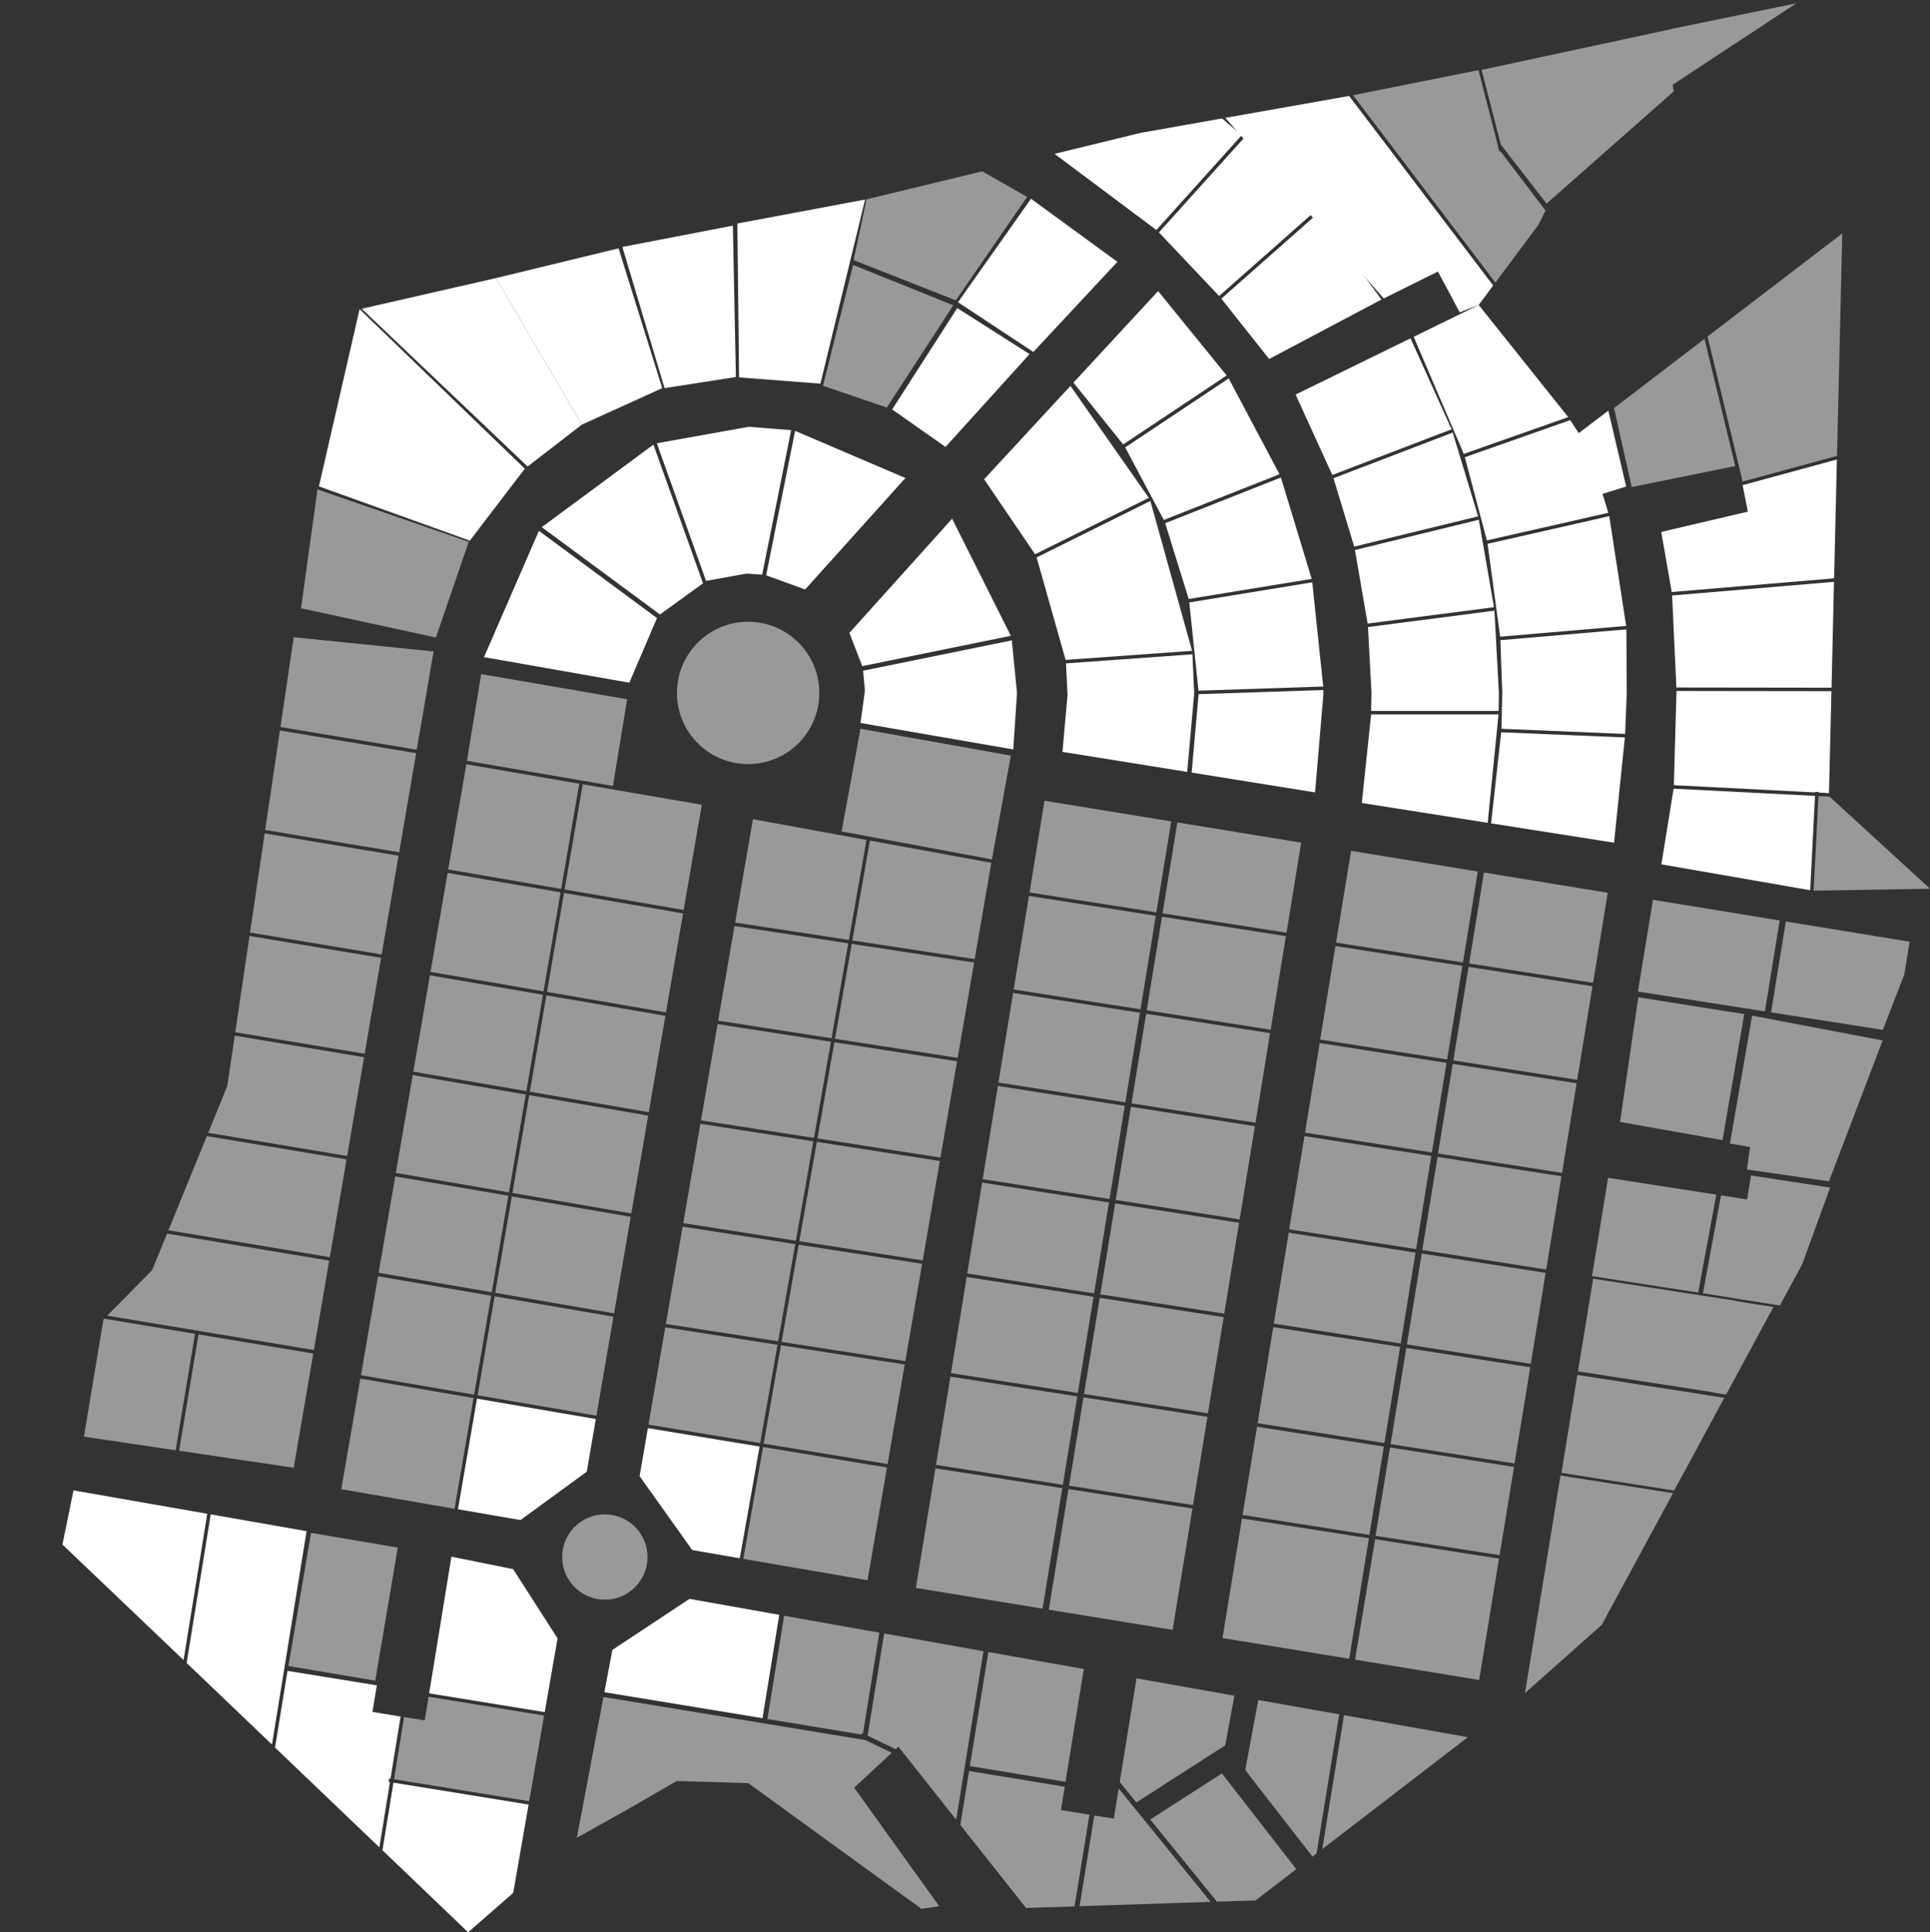 <svg id="Plan1" xmlns:rdf="http://www.w3.org/1999/02/22-rdf-syntax-ns#" xmlns="http://www.w3.org/2000/svg" xml:space="preserve" height="100%" viewBox="0 0 1655.761 1657.979" width="100%" version="1.1" enable-background="new 0 0 1655.761 1657.979" xmlns:cc="http://creativecommons.org/ns#" xmlns:dc="http://purl.org/dc/elements/1.1/"><rect x="0" y="0" width="1655.761" height="1657.979" fill="#333333" stroke="none"/><polygon id="17" points="273.6,417.33,403.09,463.92,450.24,402.14,308.5,265.28,273.6,417.33" fill="#FFF"/><polygon id="18" points="310.33,264.92,425.61,238.59,499.19,364.35,452.65,400.3,310.33,264.92" fill="#FFF"/><polygon id="19" points="425.61,238.59,530.66,213.08,568.13,333.06,499.2,364.35,425.61,238.59" fill="#FFF"/><polygon id="20" points="533.94,211.89,628.73,193.6,631.33,323.49,570.13,333.04,533.93,211.89" fill="#FFF"/><polygon id="21" points="632.59,191.77,634.06,323.83,703.84,329.19,742.17,171.22,632.58,191.78" fill="#FFF"/><polygon id="85" fill-opacity="0.5" points="743.42,171.04,743.09,172.58,732.33,223.2,819.98,257.73,881.15,168.94,842.65,147.02" fill="#FFF"/><polygon id="22" fill-opacity="0.5" points="731.92,227.33,706.09,331.04,760.81,349.69,817.84,261.95" fill="#FFF"/><polygon id="23" points="821.22,264.34,765.4,351.32,811.2,383.49,883.26,303.84,821.22,264.34" fill="#FFF"/><polygon id="84" points="821.87,259.33,886.53,302,958.63,224.66,884.5,170.52,821.87,259.33" fill="#FFF"/><polygon id="67" fill-opacity="0.5" points="938.65,1109.8,951.4,1031.8,842.56,1014.7,829.82,1092.7" fill="#FFF"/><polygon id="69" fill-opacity="0.5" points="911.83,1274,924.21,1198.2,815.38,1181.2,803,1256.9" fill="#FFF"/><polygon id="68" fill-opacity="0.5" points="924.69,1195.2,938.17,1112.7,829.34,1095.7,815.86,1178.2" fill="#FFF"/><polygon id="78" fill-opacity="0.5" points="1103.7,800.31,1116.3,723.03,1010.1,705.68,997.37,783.66" fill="#FFF"/><polygon id="65" fill-opacity="0.5" points="965.42,945.88,977.98,869.01,869.15,851.97,856.59,928.84" fill="#FFF"/><polygon id="66" fill-opacity="0.5" points="951.88,1028.8,964.94,948.85,856.11,931.8,843.05,1011.8" fill="#FFF"/><polygon id="64" fill-opacity="0.5" points="882.74,768.75,869.63,849.01,978.46,866.05,991.57,785.79" fill="#FFF"/><polygon id="75" fill-opacity="0.5" points="970.25,949.68,957.19,1029.6,1063.5,1046.3,1076.6,966.33" fill="#FFF"/><polygon id="77" fill-opacity="0.5" points="996.89,786.62,983.78,866.88,1090.1,883.53,1103.2,803.27" fill="#FFF"/><polygon id="63" fill-opacity="0.5" points="992.06,782.83,1004.8,704.81,896.09,687.06,883.23,765.79" fill="#FFF"/><polygon id="72" fill-opacity="0.5" points="1035.9,1215.7,929.52,1199,917.15,1274.8,1023.5,1291.4" fill="#FFF"/><polygon id="73" fill-opacity="0.5" points="943.48,1113.6,930,1196.1,1036.3,1212.7,1049.8,1130.2" fill="#FFF"/><polygon id="76" fill-opacity="0.5" points="983.29,869.84,970.74,946.72,1077.1,963.37,1089.6,886.49" fill="#FFF"/><polygon id="74" fill-opacity="0.5" points="956.71,1032.6,943.97,1110.6,1050.3,1127.2,1063,1049.2" fill="#FFF"/><polygon id="95" fill-opacity="0.5" points="1201.7,1152.8,1214.4,1074.8,1105.6,1057.7,1092.8,1135.7" fill="#FFF"/><polygon id="97" fill-opacity="0.5" points="1174.8,1317,1187.2,1241.2,1078.4,1224.2,1066,1299.9" fill="#FFF"/><polygon id="96" fill-opacity="0.5" points="1187.7,1238.2,1201.2,1155.7,1092.3,1138.7,1078.9,1221.2" fill="#FFF"/><polygon id="106" fill-opacity="0.5" points="1366.7,843.31,1379.3,766.03,1273.1,748.68,1260.4,826.66" fill="#FFF"/><polygon id="93" fill-opacity="0.5" points="1228.4,988.88,1241,912.01,1132.2,894.97,1119.6,971.84" fill="#FFF"/><polygon id="94" fill-opacity="0.5" points="1214.9,1071.8,1227.9,991.85,1119.1,974.8,1106,1054.8" fill="#FFF"/><polygon id="92" fill-opacity="0.5" points="1145.7,811.75,1132.6,892.01,1241.5,909.05,1254.6,828.79" fill="#FFF"/><polygon id="103" fill-opacity="0.5" points="1233.3,992.68,1220.2,1072.6,1326.5,1089.3,1339.6,1009.3" fill="#FFF"/><polygon id="105" fill-opacity="0.5" points="1259.9,829.62,1246.8,909.88,1353.1,926.53,1366.2,846.27" fill="#FFF"/><polygon id="91" fill-opacity="0.5" points="1255.1,825.83,1267.8,747.81,1159.1,730.06,1146.2,808.79" fill="#FFF"/><polygon id="100" fill-opacity="0.5" points="1298.9,1258.7,1192.5,1242,1180.1,1317.8,1286.5,1334.4" fill="#FFF"/><polygon id="101" fill-opacity="0.5" points="1206.5,1156.6,1193,1239.1,1299.3,1255.7,1312.8,1173.2" fill="#FFF"/><polygon id="104" fill-opacity="0.5" points="1246.3,912.84,1233.7,989.72,1340.1,1006.4,1352.6,929.49" fill="#FFF"/><polygon id="102" fill-opacity="0.5" points="1219.7,1075.6,1207,1153.6,1313.3,1170.2,1326,1092.2" fill="#FFF"/><polygon id="118" fill-opacity="0.5" points="1532.1,790.68,1519.4,868.66,1615.3,883.68,1633.7,836.24,1638.3,808.03" fill="#FFF"/><polygon id="119" fill-opacity="0.5" points="1418.1,772.06,1405.2,850.79,1514.1,867.83,1526.8,789.81" fill="#FFF"/><polygon id="61" points="889.31,478.27,914.2,566.23,1022.7,558.44,986.91,429.85,889.34,478.27" fill="#FFF"/><polygon id="62" points="914.52,569.22,915.84,596.27,911.51,645.15,1018.5,662.32,1024.5,595.05,1023,561.43,914.52,569.22" fill="#FFF"/><polygon id="60" points="985.6,427.16,918.34,331.13,844.28,411.21,888,475.58,985.6,427.17" fill="#FFF"/><polygon id="81" points="1125.3,496.71,1098.9,409.7,999.65,448.93,1019.8,513.98,1125.3,496.71" fill="#FFF"/><polygon id="80" points="1125.8,499.66,1020.3,516.93,1028.2,592.63,1135.2,589.06,1125.8,499.66" fill="#FFF"/><polygon id="82" points="965.27,383.86,998.45,446.16,1097.7,406.92,1054.1,324.68,965.35,383.86" fill="#FFF"/><polygon id="83" points="1052.4,322.18,993.55,249.77,920.92,328.3,963.59,381.36,1052.4,322.17" fill="#FFF"/><polygon id="79" points="1028.3,595.63,1022.3,662.92,1128.2,679.91,1135.3,596.27,1135.3,592.06,1028.3,595.63" fill="#FFF"/><circle id="circle121" fill-opacity="0.5" cy="1336" cx="518.9" r="36.612" fill="#FFF"/><polygon id="3" points="335.03,1526.2,343.68,1472.9,319.55,1468.9,323.26,1446.1,246.64,1433.7,235.96,1499.5,325.47,1585.1,334.55,1529.2,333.34,1529,333.82,1526,335.02,1526.3" fill="#FFF"/><polygon id="5" points="160.11,1426.9,233.33,1496.9,263.03,1313.8,180.79,1299.4,160.11,1426.9" fill="#FFF"/><polygon id="1" points="368.18,1453,467.32,1469.1,478.35,1405.8,440.22,1346.4,387.28,1335.7,368.17,1453" fill="#FFF"/><polygon id="2" fill-opacity="0.5" points="466.8,1472,367.7,1455.9,364.4,1476.2,346.65,1473.3,338,1526.7,454,1545.5" fill="#FFF"/><polygon id="137" points="337.52,1529.6,328.11,1587.6,401.62,1658,440.29,1624.2,453.49,1548.4,337.52,1529.6" fill="#FFF"/><polygon id="6" points="177.83,1298.9,63.07,1278.8,53.555,1325.3,157.47,1424.4,177.82,1298.9" fill="#FFF"/><circle id="circle135" fill-opacity="0.5" cy="594.56" cx="641.83" r="61.077" fill="#FFF"/><polygon id="59" points="816.85,445.06,728.71,543.03,739.71,571.57,867.2,545.55,816.84,445.07" fill="#FFF"/><polygon id="26" points="566.2,527.24,603.13,500.5,560.57,381.54,464.79,452.33,566.2,527.24" fill="#FFF"/><polygon id="27" points="462.33,455.49,415.23,563.84,539.91,585.79,563.63,530.32,462.33,455.49" fill="#FFF"/><polygon id="58" points="740.49,575.5,742,592.92,738.2,620.34,869.31,643.06,872.49,594.56,868.03,549.46,740.5,575.49" fill="#FFF"/><polygon id="134" fill-opacity="0.5" points="672.71,1386.4,658.36,1475,739.01,1488.3,739.61,1487,740.36,1487.4,754.37,1400.9" fill="#FFF"/><polygon id="129" fill-opacity="0.5" points="975.03,1440.1,960.64,1529,974.88,1546.6,1051.1,1497.6,1059,1455" fill="#FFF"/><polygon id="132" fill-opacity="0.5" points="847.91,1417.5,832.05,1515.4,914.11,1528.9,929.79,1432.1" fill="#FFF"/><polygon id="144" fill-opacity="0.5" points="1048.3,1521.7,986.79,1561.2,1044,1631.7,1077.1,1630.7,1112.1,1603.8" fill="#FFF"/><polygon id="130" fill-opacity="0.5" points="1038.6,1631.9,959.73,1534.6,955.53,1560.5,938.8,1557.8,926.19,1635.6" fill="#FFF"/><polygon id="133" fill-opacity="0.5" points="843.74,1416.8,758.53,1401.6,744.34,1489.3,768.38,1500.9,770.7,1498.7,820.32,1561.4" fill="#FFF"/><polygon id="polygon161" fill-opacity="0.5" points="765.05,1504,742.59,1493.1,517.71,1456.1,494.88,1576.9,535.34,1554.3,580.54,1528.2,641.92,1530,790.54,1637.9,805.76,1635.6,732.78,1533.9" fill="#FFF"/><polygon id="131" fill-opacity="0.5" points="934.62,1557.1,910.19,1553.1,913.43,1533.1,831.38,1519.6,823.88,1565.9,880.25,1637.1,921.88,1635.8" fill="#FFF"/><polygon id="128" fill-opacity="0.5" points="1148.9,1471,1079.5,1458.7,1068.3,1518.8,1126,1593.1,1129.5,1590.3" fill="#FFF"/><polygon id="135" points="654.18,1474.3,668.54,1385.6,591.53,1371.9,525.36,1415.7,518.5,1452,654.18,1474.3" fill="#FFF"/><polygon id="127" fill-opacity="0.5" points="1153,1471.7,1134.4,1586.6,1259.3,1490.6" fill="#FFF"/><polygon id="110" points="1347.1,360.48,1256.7,392.33,1275.6,463.69,1379.8,440,1374.8,423.78,1395.1,417.45,1379.8,352.35,1354.4,371.66,1347.1,360.49" fill="#FFF"/><polygon id="109" points="1380.6,442.9,1276.2,466.64,1287,546.31,1395.1,537.05,1380.6,442.9" fill="#FFF"/><polygon id="108" points="1394.2,629.76,1395.6,594.57,1395.3,540.05,1287.2,549.3,1288.8,594.57,1288.1,625.33,1394.2,629.76" fill="#FFF"/><polygon id="111" points="1345.4,357.92,1268.6,261.69,1212.8,288.99,1255.8,389.48,1345.3,357.93" fill="#FFF"/><polygon id="107" points="1287.9,628.33,1279.2,706.47,1384.7,723.07,1394,632.76,1287.9,628.33" fill="#FFF"/><polygon id="90" points="1176.3,613,1168.3,689,1276.3,706.01,1285.6,613,1176.3,613" fill="#FFF"/><polygon id="89" points="1173.6,538.03,1176.6,594.57,1176.3,610.01,1285.7,610.01,1285.9,594.57,1282.1,523.99,1173.6,538.04" fill="#FFF"/><polygon id="88" points="1281.7,521,1268.7,445.97,1162.4,471.94,1173.3,535.04,1281.7,521" fill="#FFF"/><polygon id="86" points="1245.3,368.35,1210.1,290.29,1111.5,338.57,1143,407.56,1245.4,368.34" fill="#FFF"/><polygon id="87" points="1144,410.37,1161.8,469.02,1268.1,443.05,1246.3,371.16,1143.9,410.37" fill="#FFF"/><polygon id="142" fill-opacity="0.5" points="1268.4,60.211,1160.8,81.687,1282.9,242.45,1319.7,193.1,1325.9,180.64,1287.4,129.94,1286.4,130.19,1285.8,127.94,1284.9,126.63,1285.4,126.21" fill="#FFF"/><polygon id="141" points="1157.5,82.306,1051.2,101.13,1187.1,256.1,1233.6,233,1252.3,268,1268.6,261.68,1281,244.95,1157.4,82.311" fill="#FFF"/><polygon id="139" points="1129,180.53,1067.6,117.96,994.25,199.41,1045.9,254,1129,180.53" fill="#FFF"/><polygon id="138" points="1065.3,115.98,1048.4,101.62,978.53,114,904.73,132,992.06,197.35,1065.3,115.99" fill="#FFF"/><polygon id="140" points="1130.9,182.8,1047.8,256.27,1088.8,308.05,1183.5,257.89,1185.2,257.07,1130.9,182.8" fill="#FFF"/><polygon id="115" points="1436,673.72,1557.2,679.92,1557.2,679.43,1560.2,679.59,1560.2,680.07,1569.1,680.53,1571.2,593.08,1438.3,592.9,1436,673.7" fill="#FFF"/><polygon id="113" points="1499.6,438.99,1425.2,456.44,1434.2,507.98,1573.5,496.23,1575.9,394.27,1495,416.28,1499.5,438.98" fill="#FFF"/><polygon id="114" points="1438.3,589.9,1571.3,590.08,1573.4,499.25,1434.5,510.97,1438.2,589.91" fill="#FFF"/><polygon id="136" fill-opacity="0.5" points="1495,412.97,1494.4,413.1,1494.5,413.34,1576,391.14,1580.5,200.29,1464.9,288.75" fill="#FFF"/><polygon id="112" fill-opacity="0.5" points="1462.3,290.75,1384.7,350.14,1399.9,417.94,1488.7,399.86" fill="#FFF"/><polygon id="117" fill-opacity="0.5" points="1560.1,683.07,1555.9,764.26,1655.8,762.57,1569.6,683.56" fill="#FFF"/><polygon id="116" points="1557.1,682.92,1435.8,676.72,1425.3,741.64,1553,763.87,1557.1,682.92" fill="#FFF"/><polygon id="10" fill-opacity="0.5" points="177.46,974.84,144.49,1055.6,282.95,1078.7,297.32,994.81" fill="#FFF"/><polygon id="9" fill-opacity="0.5" points="282.44,1081.7,143.33,1058.5,130.49,1089.9,91.989,1128.9,269.29,1158.4" fill="#FFF"/><polygon id="7" fill-opacity="0.5" points="150.68,1244.4,167.32,1144.5,89.408,1131.5,88.752,1132.2,72.01,1232.7" fill="#FFF"/><polygon id="15" fill-opacity="0.5" points="357.53,643.31,371.98,558.97,251.99,546.78,240.58,623.82" fill="#FFF"/><polygon id="11" fill-opacity="0.5" points="201.39,888.66,194.99,931.88,178.62,972,297.83,991.86,312.34,907.15" fill="#FFF"/><polygon id="8" fill-opacity="0.5" points="170.28,1145,153.65,1244.8,251.99,1259.4,268.78,1161.4" fill="#FFF"/><polygon id="14" fill-opacity="0.5" points="240.14,626.79,227.51,712.15,342.46,731.3,357.03,646.27" fill="#FFF"/><polygon id="13" fill-opacity="0.5" points="227.07,715.11,214.49,800.14,327.44,818.96,341.96,734.25" fill="#FFF"/><polygon id="12" fill-opacity="0.5" points="214.05,803.11,201.83,885.7,312.84,904.19,326.94,821.92" fill="#FFF"/><polygon id="32" fill-opacity="0.5" points="436.64,1023.1,451.07,939.18,354.08,922.49,339.61,1006.4" fill="#FFF"/><polygon id="33" fill-opacity="0.5" points="421.88,1108.8,436.13,1026,339.1,1009.4,324.82,1092.1" fill="#FFF"/><polygon id="34" fill-opacity="0.5" points="406.77,1196.7,421.38,1111.8,324.31,1095.1,309.67,1180" fill="#FFF"/><polygon id="30" fill-opacity="0.5" points="466.31,850.6,480.92,765.68,384,749,369.35,833.91" fill="#FFF"/><polygon id="29" fill-opacity="0.5" points="496.96,672.44,400.08,655.77,384.51,746.05,481.43,762.72" fill="#FFF"/><polygon id="31" fill-opacity="0.5" points="451.58,936.22,465.8,853.55,368.84,836.87,354.59,919.54" fill="#FFF"/><polygon id="37" fill-opacity="0.5" points="526.31,1129.8,424.33,1112.3,409.73,1197.2,511.67,1214.7" fill="#FFF"/><polygon id="28" fill-opacity="0.5" points="525.83,674.36,538.04,599.99,412.8,578.39,400.59,652.81" fill="#FFF"/><polygon id="42" fill-opacity="0.5" points="499.92,672.95,484.39,763.23,586.51,780.8,602.08,690.52" fill="#FFF"/><polygon id="35" fill-opacity="0.5" points="406.26,1199.6,309.16,1182.9,292.8,1277.8,389.93,1294.6" fill="#FFF"/><polygon id="36" points="409.22,1200.1,392.89,1295,446.51,1304.3,503.38,1262.8,511.16,1217.6,409.21,1200.1" fill="#FFF"/><polygon id="38" fill-opacity="0.5" points="439.08,1026.6,424.84,1109.3,526.82,1126.9,541.1,1044.1" fill="#FFF"/><polygon id="41" fill-opacity="0.5" points="483.88,766.19,469.27,851.1,571.35,868.67,586,783.76" fill="#FFF"/><polygon id="39" fill-opacity="0.5" points="454.03,939.69,439.59,1023.6,541.61,1041.2,556.08,957.24" fill="#FFF"/><polygon id="40" fill-opacity="0.5" points="468.76,854.06,454.54,936.73,556.59,954.29,570.84,871.62" fill="#FFF"/><polygon id="46" fill-opacity="0.5" points="682.78,1064.6,697.8,979.33,600.86,964.27,586.15,1049.5" fill="#FFF"/><polygon id="47" fill-opacity="0.5" points="667.56,1150.9,682.26,1067.5,585.64,1052.5,571.24,1136" fill="#FFF"/><polygon id="48" fill-opacity="0.5" points="652.17,1238.2,667.04,1153.9,570.73,1138.9,556.33,1222.4" fill="#FFF"/><polygon id="45" fill-opacity="0.5" points="698.32,976.38,712.87,893.84,615.62,878.73,601.37,961.32" fill="#FFF"/><polygon id="44" fill-opacity="0.5" points="713.39,890.88,727.74,809.44,630.14,794.56,616.13,875.77" fill="#FFF"/><polygon id="43" fill-opacity="0.5" points="645.96,702.87,630.65,791.6,728.26,806.49,743.38,720.72" fill="#FFF"/><polygon id="57" fill-opacity="0.5" points="850.96,737.38,867.21,648.33,738.21,625.33,722.01,713.4" fill="#FFF"/><polygon id="56" fill-opacity="0.5" points="746.33,721.26,731.23,806.94,836.2,822.94,850.45,740.34" fill="#FFF"/><polygon id="55" fill-opacity="0.5" points="730.71,809.89,716.35,891.34,821.58,907.69,835.69,825.9" fill="#FFF"/><polygon id="52" fill-opacity="0.5" points="685.22,1068,670.52,1151.4,776.69,1167.9,791.09,1084.4" fill="#FFF"/><polygon id="51" fill-opacity="0.5" points="776.18,1170.8,670,1154.3,655.13,1238.7,761.46,1256.2" fill="#FFF"/><polygon id="53" fill-opacity="0.5" points="700.76,979.79,685.74,1065,791.6,1081.5,806.31,996.19" fill="#FFF"/><polygon id="54" fill-opacity="0.5" points="715.83,894.3,701.28,976.84,806.82,993.23,821.07,910.64" fill="#FFF"/><polygon id="50" fill-opacity="0.5" points="654.61,1241.6,637.68,1337.6,744.25,1355.9,760.95,1259.2" fill="#FFF"/><polygon id="49" points="651.65,1241.2,555.82,1225.4,548.72,1266.6,593.85,1330,634.68,1337.1,651.65,1241.3" fill="#FFF"/><polygon id="70" fill-opacity="0.5" points="911.35,1276.9,802.52,1259.9,785.75,1362.5,894.42,1380.3" fill="#FFF"/><polygon id="71" fill-opacity="0.5" points="916.66,1277.7,899.77,1381.2,1006,1398.5,1023,1294.4" fill="#FFF"/><polygon id="99" fill-opacity="0.5" points="1179.7,1320.7,1162.5,1424.1,1269,1441.5,1286,1337.4" fill="#FFF"/><polygon id="98" fill-opacity="0.5" points="1174.4,1319.9,1065.5,1302.9,1048.8,1405.5,1157.5,1423.3" fill="#FFF"/><polygon id="25" points="653.86,493.08,678.74,369.11,642.44,366.21,563.47,380.34,605.71,498.42,640.45,492.18,653.86,493.08" fill="#FFF"/><polygon id="24" points="776.75,410.18,682.14,369.71,657.27,493.65,690.73,505.8,776.75,410.18,776.75,410.18" fill="#FFF"/><rect id="4" fill-opacity="0.5" transform="matrix(0.986,0.167,-0.167,0.986,0,0)" height="115.85" width="75.511" y="1252.2" x="482.68" fill="#FFF"/><polygon id="120" fill-opacity="0.5" points="536.66,440.55,505.65,435.63,500.31,472.11,530.29,477.43" transform="matrix(2.932,0,0,2.932,-77.07,-421.547)" fill="#FFF"/><polygon id="121" fill-opacity="0.5" points="532.47,478.43,538.36,479.45,537.44,486.03,561.44,489.48,577.15,448.27,538.96,440.99" transform="matrix(2.932,0,0,2.932,-77.07,-421.547)" fill="#FFF"/><polygon id="123" fill-opacity="0.5" points="527.11,493.38,495.46,488.47,490.74,517.23,521.82,522.05" transform="matrix(2.932,0,0,2.932,-73.07,-421.547)" fill="#FFF"/><polygon id="122" fill-opacity="0.5" points="537.27,487.78,536.11,494.78,528.49,493.6,523.2,522.26,531.81,523.6,531.8,523.63,545.72,525.82,552.22,513.81,560.42,491.32" transform="matrix(2.932,0,0,2.932,-73.07,-421.547)" fill="#FFF"/><polygon id="125" fill-opacity="0.5" points="530.29,554.33,524.97,553.53,524.97,553.5,485.82,547.39,481,577.05,515.12,582.41,522.46,568.86,522.46,568.84" transform="matrix(2.834,0,0,2.834,-23.574,-371.588)" fill="#FFF"/><polygon id="124" fill-opacity="0.5" points="534.07,525.09,534.09,525.01,490.6,518.27,486,546.31,527.07,552.68,527.06,552.75,530.83,553.36,545.18,526.83" transform="matrix(2.834,0,0,2.834,-23.574,-371.588)" fill="#FFF"/><polygon id="143" fill-opacity="0.5" points="457.09,144.34,463.28,168.42,478.05,187.48,478.23,187.26,518.97,151.31,518.64,149.15,558.48,122.91,518.21,131.18,518.17,131.24,458.21,144.12" transform="matrix(2.663,0,0,2.663,53.833,-324.466)" fill="#FFF"/><polygon id="16" fill-opacity="0.5" points="96.632,277.45,91.473,314.7,133.73,323.87,144.02,293.88" transform="matrix(2.738,0,0,2.738,7.795,-339.74)" fill="#FFF"/><polygon id="126" fill-opacity="0.5" points="493.19,622.96,514.58,583.42,480.82,578.13,470.18,643.31,470.22,643.35" transform="matrix(2.859,0,0,2.859,-35.893,-386.795)" fill="#FFF"/></svg>
